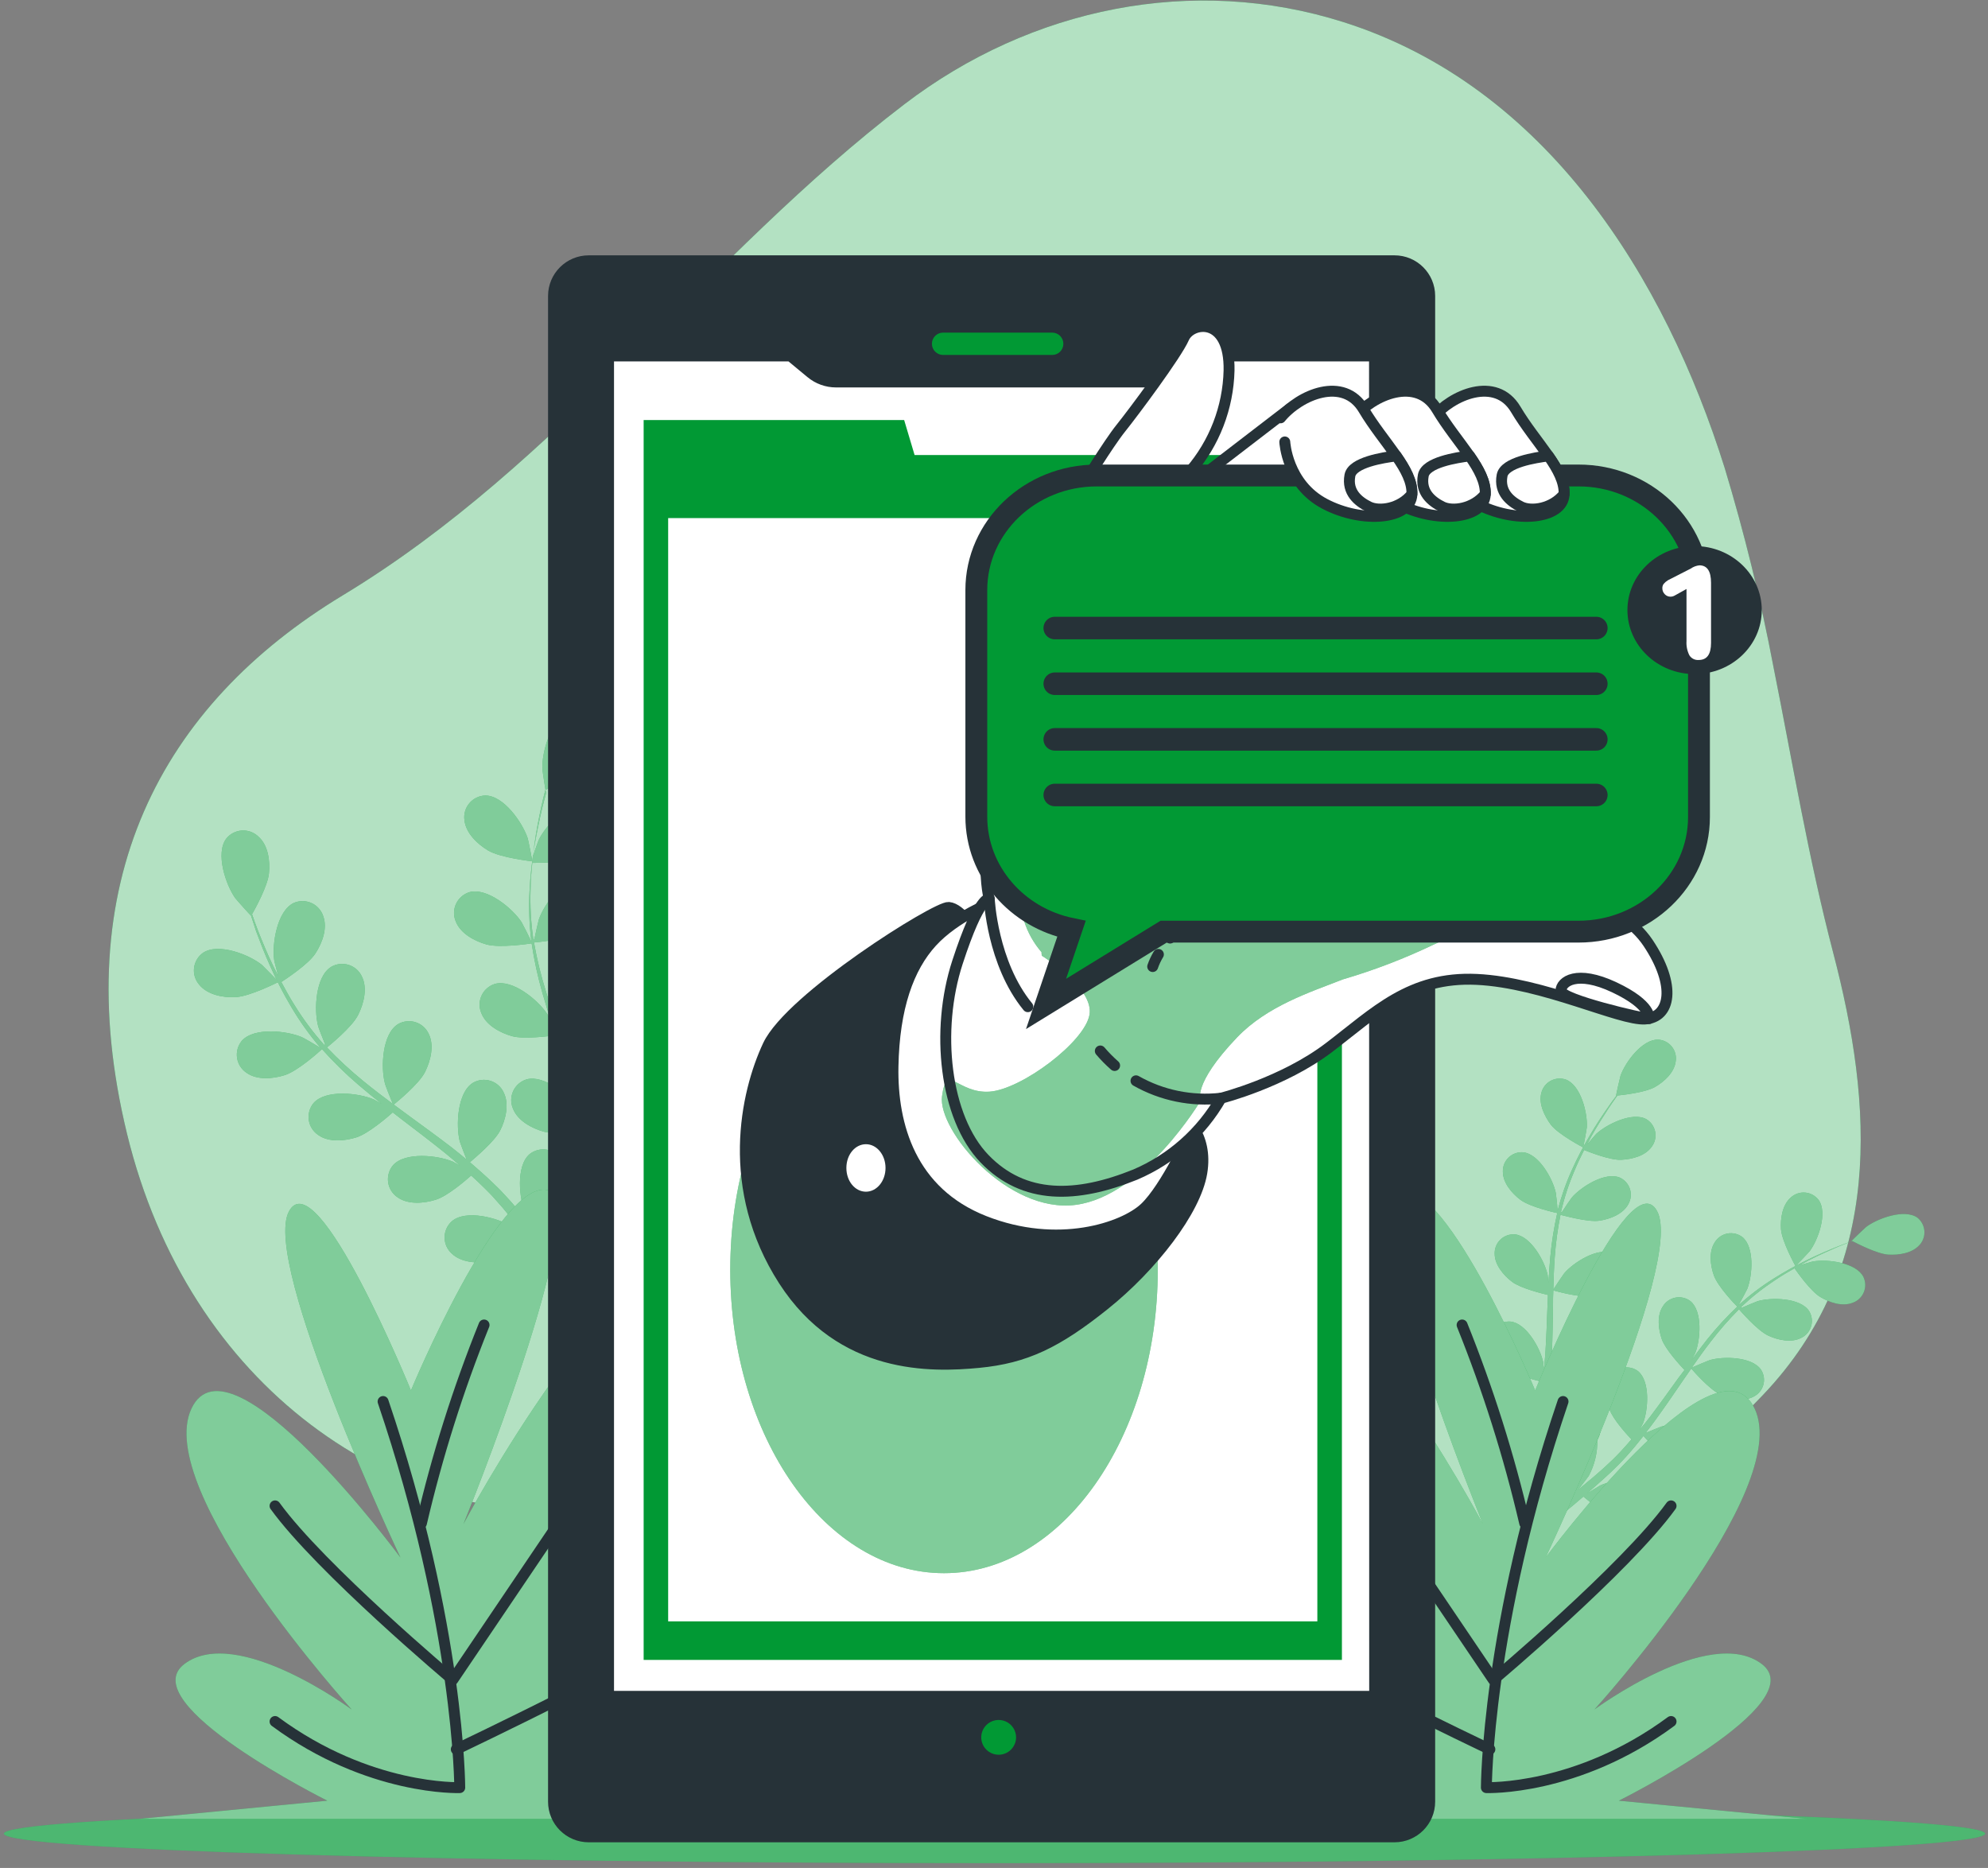 <svg width="182" height="171" viewBox="0 0 182 171" fill="none" xmlns="http://www.w3.org/2000/svg">
<rect x="0" y="0" width="182" height="171" fill="#808080" stroke="none"/>
<g clip-path="url(#clip0_138_257)">
<path d="M162.362 61.066C161.195 54.914 159.702 48.828 157.891 42.833C152.444 25.482 141.604 7.925 122.986 2.022C109.241 -2.331 94.407 0.673 82.793 9.546C64.577 23.46 51.319 42.447 31.387 54.496C14.747 64.561 6.038 80.82 11.632 103.803C17.227 126.785 35.916 140.174 56.369 138.548C73.367 137.18 91.139 138.644 105.835 146.878C118.968 154.235 142.173 147.832 161.369 127.734C172.553 116.019 171.468 101.123 167.823 87.205C165.568 78.584 164.106 69.792 162.362 61.066Z" fill="#019934"/>
<path opacity="0.7" d="M162.362 61.066C161.195 54.914 159.702 48.828 157.891 42.833C152.444 25.482 141.604 7.925 122.986 2.022C109.241 -2.331 94.407 0.673 82.793 9.546C64.577 23.46 51.319 42.447 31.387 54.496C14.747 64.561 6.038 80.82 11.632 103.803C17.227 126.785 35.916 140.174 56.369 138.548C73.367 137.18 91.139 138.644 105.835 146.878C118.968 154.235 142.173 147.832 161.369 127.734C172.553 116.019 171.468 101.123 167.823 87.205C165.568 78.584 164.106 69.792 162.362 61.066Z" fill="white"/>
<path d="M181.735 167.863C181.735 169.35 141.126 170.562 91.049 170.562C40.971 170.562 0.357 169.35 0.357 167.863C0.357 166.375 40.966 165.164 91.049 165.164C141.131 165.164 181.735 166.375 181.735 167.863Z" fill="#019934"/>
<path opacity="0.3" d="M181.735 167.863C181.735 169.35 141.126 170.562 91.049 170.562C40.971 170.562 0.357 169.35 0.357 167.863C0.357 166.375 40.966 165.164 91.049 165.164C141.131 165.164 181.735 166.375 181.735 167.863Z" fill="white"/>
<path d="M164.374 115.904C164.374 115.928 165.602 114.641 165.668 114.55C166.447 113.511 167.341 111.041 166.495 109.854C166.349 109.661 166.164 109.501 165.953 109.384C165.741 109.267 165.507 109.196 165.266 109.176C165.025 109.155 164.782 109.185 164.554 109.264C164.325 109.343 164.116 109.469 163.939 109.634C163.165 110.311 162.983 111.565 163.05 112.533C163.132 113.668 164.374 115.9 164.374 115.904Z" fill="#019934"/>
<path d="M175.534 111.47C174.34 110.636 171.874 111.546 170.838 112.328C170.747 112.4 169.467 113.621 169.49 113.63H169.519C169.127 113.773 168.712 113.926 168.258 114.107C167.427 114.441 166.49 114.832 165.496 115.318C164.424 115.839 163.381 116.418 162.372 117.054C161.242 117.762 160.177 118.569 159.19 119.466C159.178 119.476 159.167 119.487 159.157 119.5C159.367 119.132 159.926 118.069 159.959 117.993C160.437 116.782 160.643 114.178 159.515 113.249C159.322 113.102 159.101 112.997 158.864 112.941C158.628 112.886 158.383 112.88 158.145 112.925C157.907 112.97 157.68 113.064 157.481 113.202C157.282 113.34 157.114 113.518 156.988 113.725C156.424 114.584 156.577 115.838 156.902 116.753C157.265 117.788 158.913 119.495 159.047 119.614C158.063 120.551 157.144 121.553 156.295 122.613C155.817 123.228 155.316 123.862 154.862 124.52C155.034 124.196 155.187 123.901 155.201 123.858C155.679 122.651 155.884 120.043 154.757 119.113C154.564 118.967 154.343 118.862 154.107 118.806C153.872 118.751 153.627 118.745 153.389 118.79C153.151 118.835 152.925 118.93 152.726 119.067C152.527 119.205 152.36 119.383 152.234 119.59C151.666 120.444 151.823 121.703 152.143 122.613C152.463 123.524 153.849 125.031 154.217 125.417L153.658 126.151C152.798 127.348 151.948 128.535 151.073 129.689C150.767 130.094 150.452 130.485 150.118 130.872C150.271 130.581 150.4 130.338 150.414 130.299C150.892 129.088 151.097 126.485 149.97 125.531C149.777 125.384 149.555 125.278 149.319 125.222C149.083 125.166 148.838 125.16 148.599 125.205C148.361 125.25 148.134 125.345 147.935 125.483C147.735 125.622 147.568 125.801 147.442 126.008C146.874 126.866 147.031 128.12 147.356 129.036C147.681 129.951 148.923 131.306 149.358 131.768C149.024 132.159 148.689 132.545 148.345 132.908C148.106 133.151 147.896 133.384 147.638 133.628L146.907 134.314C146.429 134.734 145.952 135.173 145.45 135.573C145.116 135.854 144.796 136.112 144.495 136.374C144.8 135.978 145.393 135.182 145.45 135.111C145.988 134.102 146.258 132.972 146.234 131.83C146.297 131.72 146.352 131.606 146.396 131.487C146.485 131.262 146.526 131.021 146.516 130.779C146.506 130.537 146.445 130.301 146.338 130.084C146.23 129.867 146.078 129.676 145.891 129.521C145.705 129.367 145.488 129.254 145.254 129.188C143.821 128.84 141.862 130.571 141.179 131.677C141.141 131.744 140.778 132.498 140.563 132.979C140.644 132.679 140.735 132.383 140.816 132.073C140.988 131.458 141.141 130.838 141.294 130.166C141.361 129.842 141.432 129.513 141.504 129.184C141.576 128.855 141.619 128.502 141.681 128.159C141.8 127.358 141.886 126.542 141.958 125.717C142.498 125.865 144.423 126.366 145.388 126.194C146.353 126.022 147.533 125.593 148.02 124.692C148.144 124.484 148.222 124.252 148.249 124.012C148.276 123.771 148.253 123.528 148.179 123.297C148.105 123.067 147.984 122.854 147.822 122.674C147.661 122.494 147.463 122.35 147.242 122.251C145.894 121.688 143.682 123.104 142.837 124.091C142.784 124.153 142.259 124.931 141.977 125.364C142.015 124.888 142.053 124.373 142.077 123.867C142.135 122.437 142.154 120.944 142.178 119.476C142.178 119.028 142.178 118.579 142.206 118.131C142.397 118.184 144.676 118.827 145.756 118.66C146.711 118.517 147.901 118.064 148.393 117.158C148.515 116.95 148.591 116.718 148.617 116.477C148.644 116.237 148.619 115.994 148.545 115.764C148.471 115.534 148.35 115.322 148.189 115.141C148.028 114.961 147.83 114.817 147.61 114.717C146.267 114.159 144.05 115.575 143.205 116.562C143.143 116.634 142.388 117.755 142.206 118.05C142.23 117.063 142.264 116.076 142.335 115.108C142.427 113.8 142.603 112.499 142.861 111.213C142.951 111.213 145.326 111.918 146.434 111.747C147.39 111.604 148.575 111.151 149.067 110.245C149.189 110.036 149.265 109.804 149.292 109.564C149.318 109.324 149.294 109.081 149.221 108.851C149.147 108.621 149.026 108.409 148.866 108.229C148.705 108.048 148.508 107.903 148.288 107.803C146.941 107.246 144.724 108.657 143.883 109.649C143.826 109.711 143.248 110.564 142.985 110.974L142.908 110.946C143.204 109.657 143.615 108.398 144.136 107.184C144.413 106.511 144.714 105.887 145.025 105.276C145.455 105.448 147.414 106.23 148.436 106.173C149.458 106.115 150.634 105.81 151.221 104.966C151.366 104.772 151.467 104.55 151.52 104.314C151.573 104.079 151.576 103.834 151.528 103.598C151.48 103.361 151.383 103.137 151.243 102.939C151.103 102.742 150.923 102.577 150.715 102.454C149.439 101.753 147.079 102.93 146.133 103.803C146.081 103.851 145.613 104.399 145.273 104.804C145.417 104.537 145.56 104.256 145.703 103.998C146.238 103.045 146.783 102.187 147.275 101.438C147.557 101.018 147.82 100.642 148.073 100.289C148.579 100.241 150.634 100.008 151.498 99.516C152.363 99.025 153.28 98.186 153.409 97.166C153.449 96.927 153.437 96.683 153.375 96.45C153.314 96.216 153.203 95.998 153.051 95.81C152.899 95.621 152.709 95.468 152.493 95.358C152.278 95.248 152.041 95.185 151.799 95.173C150.342 95.135 148.79 97.247 148.36 98.472C148.321 98.582 147.93 100.303 147.954 100.298H147.987C147.739 100.616 147.476 100.979 147.199 101.386C146.687 102.125 146.119 102.964 145.565 103.917C144.955 104.94 144.405 105.997 143.917 107.083C143.366 108.298 142.924 109.559 142.593 110.85C142.596 110.866 142.596 110.882 142.593 110.898C142.593 110.474 142.45 109.286 142.431 109.196C142.163 107.927 140.888 105.629 139.44 105.486C139.198 105.468 138.956 105.501 138.728 105.582C138.5 105.664 138.291 105.793 138.116 105.96C137.942 106.127 137.804 106.33 137.713 106.554C137.621 106.778 137.578 107.018 137.586 107.26C137.586 108.285 138.413 109.248 139.187 109.83C140.061 110.493 142.378 111.012 142.564 111.051C142.265 112.375 142.052 113.718 141.929 115.07C141.857 115.857 141.805 116.648 141.762 117.454C141.728 117.087 141.695 116.758 141.685 116.715C141.413 115.442 140.138 113.148 138.69 113.001C138.448 112.982 138.206 113.015 137.978 113.097C137.75 113.179 137.541 113.307 137.366 113.475C137.192 113.642 137.054 113.844 136.963 114.068C136.871 114.292 136.828 114.533 136.836 114.774C136.836 115.8 137.663 116.763 138.437 117.349C139.211 117.936 141.193 118.422 141.714 118.546C141.714 118.851 141.685 119.156 141.676 119.461C141.619 120.93 141.571 122.399 141.48 123.834C141.447 124.339 141.394 124.84 141.346 125.336C141.318 125.012 141.284 124.735 141.279 124.697C141.007 123.424 139.731 121.13 138.284 120.983C138.042 120.964 137.8 120.997 137.571 121.079C137.343 121.16 137.135 121.289 136.96 121.456C136.785 121.624 136.648 121.826 136.556 122.05C136.465 122.274 136.422 122.515 136.43 122.756C136.43 123.786 137.257 124.745 138.031 125.331C138.805 125.918 140.596 126.361 141.212 126.504C141.15 127.014 141.083 127.524 140.997 128.011C140.931 128.345 140.892 128.674 140.806 129.003L140.577 129.956C140.405 130.571 140.238 131.21 140.056 131.806C139.932 132.221 139.808 132.617 139.684 133.017C139.722 132.512 139.774 131.525 139.77 131.439C139.698 130.147 138.785 127.682 137.381 127.319C137.145 127.266 136.901 127.262 136.663 127.308C136.426 127.355 136.201 127.451 136.003 127.59C135.806 127.729 135.639 127.908 135.515 128.115C135.391 128.322 135.312 128.553 135.284 128.793C135.126 129.808 135.795 130.881 136.473 131.577C137.152 132.273 139.34 133.184 139.607 133.289C139.397 133.947 139.192 134.581 138.986 135.196C138.274 137.27 137.605 138.973 137.123 140.155C137.123 140.198 137.089 140.236 137.07 140.274L137.94 140.751C137.969 140.675 138.002 140.599 138.031 140.518C138.508 139.311 139.134 137.576 139.803 135.463C140.018 134.796 140.233 134.081 140.448 133.342C141.177 133.433 141.911 133.48 142.646 133.485C142.908 134.548 144.127 136.293 144.284 136.517C143.749 136.951 143.224 137.371 142.722 137.757C140.983 139.097 139.483 140.141 138.422 140.866L138.298 140.951L139.254 141.476C140.286 140.737 141.642 139.712 143.252 138.434C143.797 137.995 144.375 137.514 144.958 137.003C145.173 137.185 146.917 138.663 147.949 138.958C148.88 139.225 150.146 139.311 150.968 138.696C151.167 138.558 151.334 138.38 151.459 138.173C151.584 137.966 151.664 137.735 151.693 137.496C151.723 137.256 151.702 137.013 151.631 136.782C151.561 136.551 151.442 136.337 151.283 136.155C150.299 135.082 147.696 135.44 146.506 135.983C146.439 136.016 145.722 136.46 145.273 136.727C145.512 136.522 145.751 136.326 145.985 136.112C146.463 135.697 146.941 135.263 147.447 134.796L148.164 134.095C148.407 133.861 148.641 133.589 148.88 133.337C149.425 132.736 149.946 132.102 150.457 131.453C150.83 131.873 152.162 133.361 153.046 133.761C153.93 134.162 155.168 134.438 156.075 133.957C156.292 133.85 156.484 133.698 156.638 133.513C156.793 133.327 156.907 133.111 156.973 132.879C157.038 132.646 157.055 132.403 157.02 132.164C156.986 131.925 156.901 131.696 156.773 131.492C155.961 130.285 153.333 130.242 152.081 130.6C152 130.624 151.126 130.981 150.648 131.186C150.949 130.795 151.26 130.404 151.551 129.994C152.406 128.817 153.233 127.61 154.064 126.39L154.833 125.283C154.962 125.431 156.51 127.224 157.504 127.667C158.383 128.073 159.62 128.349 160.528 127.863C160.746 127.757 160.939 127.606 161.094 127.421C161.25 127.235 161.364 127.019 161.43 126.786C161.496 126.554 161.512 126.31 161.476 126.07C161.441 125.831 161.356 125.602 161.225 125.398C160.413 124.191 157.786 124.149 156.534 124.511C156.443 124.535 155.191 125.055 154.881 125.202C155.445 124.392 156.018 123.586 156.615 122.818C157.411 121.775 158.276 120.786 159.205 119.857C159.267 119.929 160.872 121.803 161.885 122.27C162.769 122.68 164.006 122.952 164.914 122.47C165.131 122.364 165.323 122.213 165.478 122.027C165.633 121.842 165.747 121.625 165.813 121.393C165.879 121.16 165.895 120.917 165.86 120.677C165.825 120.438 165.741 120.209 165.611 120.005C164.799 118.794 162.171 118.756 160.92 119.113C160.838 119.137 159.888 119.533 159.439 119.729L159.391 119.657C160.35 118.749 161.387 117.927 162.491 117.201C163.098 116.791 163.695 116.434 164.288 116.105C164.551 116.481 165.769 118.203 166.638 118.727C167.508 119.252 168.669 119.638 169.624 119.256C169.853 119.174 170.061 119.044 170.235 118.875C170.41 118.706 170.546 118.503 170.637 118.278C170.727 118.053 170.768 117.811 170.759 117.569C170.749 117.327 170.688 117.089 170.58 116.872C169.906 115.58 167.298 115.256 166.017 115.475C165.946 115.475 165.248 115.685 164.746 115.838L165.549 115.399C166.528 114.894 167.46 114.484 168.277 114.131C168.755 113.935 169.175 113.764 169.576 113.611C170.03 113.849 171.865 114.789 172.859 114.851C173.852 114.913 175.085 114.722 175.754 113.945C175.907 113.77 176.023 113.566 176.095 113.345C176.167 113.125 176.193 112.892 176.173 112.661C176.152 112.43 176.085 112.205 175.975 112C175.865 111.796 175.715 111.615 175.534 111.47Z" fill="#019934"/>
<path d="M141.977 102.959C142.67 103.865 144.939 105.043 144.944 105.043C144.948 105.043 145.269 103.316 145.273 103.202C145.35 101.905 144.729 99.359 143.362 98.834C143.134 98.754 142.891 98.722 142.65 98.741C142.408 98.76 142.174 98.829 141.961 98.945C141.748 99.061 141.562 99.22 141.415 99.412C141.268 99.604 141.163 99.825 141.107 100.06C140.84 101.047 141.408 102.191 141.977 102.959Z" fill="#019934"/>
<g opacity="0.5">
<path d="M164.374 115.904C164.374 115.928 165.602 114.641 165.668 114.55C166.447 113.511 167.341 111.041 166.495 109.854C166.349 109.661 166.164 109.501 165.953 109.384C165.741 109.267 165.507 109.196 165.266 109.176C165.025 109.155 164.782 109.185 164.554 109.264C164.325 109.343 164.116 109.469 163.939 109.634C163.165 110.311 162.983 111.565 163.05 112.533C163.132 113.668 164.374 115.9 164.374 115.904Z" fill="white"/>
<path d="M175.534 111.47C174.34 110.636 171.874 111.546 170.838 112.328C170.747 112.4 169.467 113.621 169.49 113.63H169.519C169.127 113.773 168.712 113.926 168.258 114.107C167.427 114.441 166.49 114.832 165.496 115.318C164.424 115.839 163.381 116.418 162.372 117.054C161.242 117.762 160.177 118.569 159.19 119.466C159.178 119.476 159.167 119.487 159.157 119.5C159.367 119.132 159.926 118.069 159.959 117.993C160.437 116.782 160.643 114.178 159.515 113.249C159.322 113.102 159.101 112.997 158.864 112.941C158.628 112.886 158.383 112.88 158.145 112.925C157.907 112.97 157.68 113.064 157.481 113.202C157.282 113.34 157.114 113.518 156.988 113.725C156.424 114.584 156.577 115.838 156.902 116.753C157.265 117.788 158.913 119.495 159.047 119.614C158.063 120.551 157.144 121.553 156.295 122.613C155.817 123.228 155.316 123.862 154.862 124.52C155.034 124.196 155.187 123.901 155.201 123.858C155.679 122.651 155.884 120.043 154.757 119.113C154.564 118.967 154.343 118.862 154.107 118.806C153.872 118.751 153.627 118.745 153.389 118.79C153.151 118.835 152.925 118.93 152.726 119.067C152.527 119.205 152.36 119.383 152.234 119.59C151.666 120.444 151.823 121.703 152.143 122.613C152.463 123.524 153.849 125.031 154.217 125.417L153.658 126.151C152.798 127.348 151.948 128.535 151.073 129.689C150.767 130.094 150.452 130.485 150.118 130.872C150.271 130.581 150.4 130.338 150.414 130.299C150.892 129.088 151.097 126.485 149.97 125.531C149.777 125.384 149.555 125.278 149.319 125.222C149.083 125.166 148.838 125.16 148.599 125.205C148.361 125.25 148.134 125.345 147.935 125.483C147.735 125.622 147.568 125.801 147.442 126.008C146.874 126.866 147.031 128.12 147.356 129.036C147.681 129.951 148.923 131.306 149.358 131.768C149.024 132.159 148.689 132.545 148.345 132.908C148.106 133.151 147.896 133.384 147.638 133.628L146.907 134.314C146.429 134.734 145.952 135.173 145.45 135.573C145.116 135.854 144.796 136.112 144.495 136.374C144.8 135.978 145.393 135.182 145.45 135.111C145.988 134.102 146.258 132.972 146.234 131.83C146.297 131.72 146.352 131.606 146.396 131.487C146.485 131.262 146.526 131.021 146.516 130.779C146.506 130.537 146.445 130.301 146.338 130.084C146.23 129.867 146.078 129.676 145.891 129.521C145.705 129.367 145.488 129.254 145.254 129.188C143.821 128.84 141.862 130.571 141.179 131.677C141.141 131.744 140.778 132.498 140.563 132.979C140.644 132.679 140.735 132.383 140.816 132.073C140.988 131.458 141.141 130.838 141.294 130.166C141.361 129.842 141.432 129.513 141.504 129.184C141.576 128.855 141.619 128.502 141.681 128.159C141.8 127.358 141.886 126.542 141.958 125.717C142.498 125.865 144.423 126.366 145.388 126.194C146.353 126.022 147.533 125.593 148.02 124.692C148.144 124.484 148.222 124.252 148.249 124.012C148.276 123.771 148.253 123.528 148.179 123.297C148.105 123.067 147.984 122.854 147.822 122.674C147.661 122.494 147.463 122.35 147.242 122.251C145.894 121.688 143.682 123.104 142.837 124.091C142.784 124.153 142.259 124.931 141.977 125.364C142.015 124.888 142.053 124.373 142.077 123.867C142.135 122.437 142.154 120.944 142.178 119.476C142.178 119.028 142.178 118.579 142.206 118.131C142.397 118.184 144.676 118.827 145.756 118.66C146.711 118.517 147.901 118.064 148.393 117.158C148.515 116.95 148.591 116.718 148.617 116.477C148.644 116.237 148.619 115.994 148.545 115.764C148.471 115.534 148.35 115.322 148.189 115.141C148.028 114.961 147.83 114.817 147.61 114.717C146.267 114.159 144.05 115.575 143.205 116.562C143.143 116.634 142.388 117.755 142.206 118.05C142.23 117.063 142.264 116.076 142.335 115.108C142.427 113.8 142.603 112.499 142.861 111.213C142.951 111.213 145.326 111.918 146.434 111.747C147.39 111.604 148.575 111.151 149.067 110.245C149.189 110.036 149.265 109.804 149.292 109.564C149.318 109.324 149.294 109.081 149.221 108.851C149.147 108.621 149.026 108.409 148.866 108.229C148.705 108.048 148.508 107.903 148.288 107.803C146.941 107.246 144.724 108.657 143.883 109.649C143.826 109.711 143.248 110.564 142.985 110.974L142.908 110.946C143.204 109.657 143.615 108.398 144.136 107.184C144.413 106.511 144.714 105.887 145.025 105.276C145.455 105.448 147.414 106.23 148.436 106.173C149.458 106.115 150.634 105.81 151.221 104.966C151.366 104.772 151.467 104.55 151.52 104.314C151.573 104.079 151.576 103.834 151.528 103.598C151.48 103.361 151.383 103.137 151.243 102.939C151.103 102.742 150.923 102.577 150.715 102.454C149.439 101.753 147.079 102.93 146.133 103.803C146.081 103.851 145.613 104.399 145.273 104.804C145.417 104.537 145.56 104.256 145.703 103.998C146.238 103.045 146.783 102.187 147.275 101.438C147.557 101.018 147.82 100.642 148.073 100.289C148.579 100.241 150.634 100.008 151.498 99.516C152.363 99.025 153.28 98.186 153.409 97.166C153.449 96.927 153.437 96.683 153.375 96.45C153.314 96.216 153.203 95.998 153.051 95.81C152.899 95.621 152.709 95.468 152.493 95.358C152.278 95.248 152.041 95.185 151.799 95.173C150.342 95.135 148.79 97.247 148.36 98.472C148.321 98.582 147.93 100.303 147.954 100.298H147.987C147.739 100.616 147.476 100.979 147.199 101.386C146.687 102.125 146.119 102.964 145.565 103.917C144.955 104.94 144.405 105.997 143.917 107.083C143.366 108.298 142.924 109.559 142.593 110.85C142.596 110.866 142.596 110.882 142.593 110.898C142.593 110.474 142.45 109.286 142.431 109.196C142.163 107.927 140.888 105.629 139.44 105.486C139.198 105.468 138.956 105.501 138.728 105.582C138.5 105.664 138.291 105.793 138.116 105.96C137.942 106.127 137.804 106.33 137.713 106.554C137.621 106.778 137.578 107.018 137.586 107.26C137.586 108.285 138.413 109.248 139.187 109.83C140.061 110.493 142.378 111.012 142.564 111.051C142.265 112.375 142.052 113.718 141.929 115.07C141.857 115.857 141.805 116.648 141.762 117.454C141.728 117.087 141.695 116.758 141.685 116.715C141.413 115.442 140.138 113.148 138.69 113.001C138.448 112.982 138.206 113.015 137.978 113.097C137.75 113.179 137.541 113.307 137.366 113.475C137.192 113.642 137.054 113.844 136.963 114.068C136.871 114.292 136.828 114.533 136.836 114.774C136.836 115.8 137.663 116.763 138.437 117.349C139.211 117.936 141.193 118.422 141.714 118.546C141.714 118.851 141.685 119.156 141.676 119.461C141.619 120.93 141.571 122.399 141.48 123.834C141.447 124.339 141.394 124.84 141.346 125.336C141.318 125.012 141.284 124.735 141.279 124.697C141.007 123.424 139.731 121.13 138.284 120.983C138.042 120.964 137.8 120.997 137.571 121.079C137.343 121.16 137.135 121.289 136.96 121.456C136.785 121.624 136.648 121.826 136.556 122.05C136.465 122.274 136.422 122.515 136.43 122.756C136.43 123.786 137.257 124.745 138.031 125.331C138.805 125.918 140.596 126.361 141.212 126.504C141.15 127.014 141.083 127.524 140.997 128.011C140.931 128.345 140.892 128.674 140.806 129.003L140.577 129.956C140.405 130.571 140.238 131.21 140.056 131.806C139.932 132.221 139.808 132.617 139.684 133.017C139.722 132.512 139.774 131.525 139.77 131.439C139.698 130.147 138.785 127.682 137.381 127.319C137.145 127.266 136.901 127.262 136.663 127.308C136.426 127.355 136.201 127.451 136.003 127.59C135.806 127.729 135.639 127.908 135.515 128.115C135.391 128.322 135.312 128.553 135.284 128.793C135.126 129.808 135.795 130.881 136.473 131.577C137.152 132.273 139.34 133.184 139.607 133.289C139.397 133.947 139.192 134.581 138.986 135.196C138.274 137.27 137.605 138.973 137.123 140.155C137.123 140.198 137.089 140.236 137.07 140.274L137.94 140.751C137.969 140.675 138.002 140.599 138.031 140.518C138.508 139.311 139.134 137.576 139.803 135.463C140.018 134.796 140.233 134.081 140.448 133.342C141.177 133.433 141.911 133.48 142.646 133.485C142.908 134.548 144.127 136.293 144.284 136.517C143.749 136.951 143.224 137.371 142.722 137.757C140.983 139.097 139.483 140.141 138.422 140.866L138.298 140.951L139.254 141.476C140.286 140.737 141.642 139.712 143.252 138.434C143.797 137.995 144.375 137.514 144.958 137.003C145.173 137.185 146.917 138.663 147.949 138.958C148.88 139.225 150.146 139.311 150.968 138.696C151.167 138.558 151.334 138.38 151.459 138.173C151.584 137.966 151.664 137.735 151.693 137.496C151.723 137.256 151.702 137.013 151.631 136.782C151.561 136.551 151.442 136.337 151.283 136.155C150.299 135.082 147.696 135.44 146.506 135.983C146.439 136.016 145.722 136.46 145.273 136.727C145.512 136.522 145.751 136.326 145.985 136.112C146.463 135.697 146.941 135.263 147.447 134.796L148.164 134.095C148.407 133.861 148.641 133.589 148.88 133.337C149.425 132.736 149.946 132.102 150.457 131.453C150.83 131.873 152.162 133.361 153.046 133.761C153.93 134.162 155.168 134.438 156.075 133.957C156.292 133.85 156.484 133.698 156.638 133.513C156.793 133.327 156.907 133.111 156.973 132.879C157.038 132.646 157.055 132.403 157.02 132.164C156.986 131.925 156.901 131.696 156.773 131.492C155.961 130.285 153.333 130.242 152.081 130.6C152 130.624 151.126 130.981 150.648 131.186C150.949 130.795 151.26 130.404 151.551 129.994C152.406 128.817 153.233 127.61 154.064 126.39L154.833 125.283C154.962 125.431 156.51 127.224 157.504 127.667C158.383 128.073 159.62 128.349 160.528 127.863C160.746 127.757 160.939 127.606 161.094 127.421C161.25 127.235 161.364 127.019 161.43 126.786C161.496 126.554 161.512 126.31 161.476 126.07C161.441 125.831 161.356 125.602 161.225 125.398C160.413 124.191 157.786 124.149 156.534 124.511C156.443 124.535 155.191 125.055 154.881 125.202C155.445 124.392 156.018 123.586 156.615 122.818C157.411 121.775 158.276 120.786 159.205 119.857C159.267 119.929 160.872 121.803 161.885 122.27C162.769 122.68 164.006 122.952 164.914 122.47C165.131 122.364 165.323 122.213 165.478 122.027C165.633 121.842 165.747 121.625 165.813 121.393C165.879 121.16 165.895 120.917 165.86 120.677C165.825 120.438 165.741 120.209 165.611 120.005C164.799 118.794 162.171 118.756 160.92 119.113C160.838 119.137 159.888 119.533 159.439 119.729L159.391 119.657C160.35 118.749 161.387 117.927 162.491 117.201C163.098 116.791 163.695 116.434 164.288 116.105C164.551 116.481 165.769 118.203 166.638 118.727C167.508 119.252 168.669 119.638 169.624 119.256C169.853 119.174 170.061 119.044 170.235 118.875C170.41 118.706 170.546 118.503 170.637 118.278C170.727 118.053 170.768 117.811 170.759 117.569C170.749 117.327 170.688 117.089 170.58 116.872C169.906 115.58 167.298 115.256 166.017 115.475C165.946 115.475 165.248 115.685 164.746 115.838L165.549 115.399C166.528 114.894 167.46 114.484 168.277 114.131C168.755 113.935 169.175 113.764 169.576 113.611C170.03 113.849 171.865 114.789 172.859 114.851C173.852 114.913 175.085 114.722 175.754 113.945C175.907 113.77 176.023 113.566 176.095 113.345C176.167 113.125 176.193 112.892 176.173 112.661C176.152 112.43 176.085 112.205 175.975 112C175.865 111.796 175.715 111.615 175.534 111.47Z" fill="white"/>
<path d="M141.977 102.959C142.67 103.865 144.939 105.043 144.944 105.043C144.948 105.043 145.269 103.316 145.273 103.202C145.35 101.905 144.729 99.359 143.362 98.834C143.134 98.754 142.891 98.722 142.65 98.741C142.408 98.76 142.174 98.829 141.961 98.945C141.748 99.061 141.562 99.22 141.415 99.412C141.268 99.604 141.163 99.825 141.107 100.06C140.84 101.047 141.408 102.191 141.977 102.959Z" fill="white"/>
</g>
<path d="M48.725 78.851C48.754 78.851 48.352 76.853 48.309 76.734C47.831 75.304 46.111 72.82 44.43 72.825C44.151 72.833 43.876 72.9 43.625 73.022C43.373 73.143 43.15 73.316 42.97 73.529C42.789 73.743 42.656 73.991 42.578 74.259C42.501 74.527 42.48 74.808 42.519 75.085C42.643 76.262 43.704 77.268 44.664 77.845C45.782 78.527 48.725 78.851 48.725 78.851Z" fill="#019934"/>
<path d="M51.978 65.4C50.392 65.968 49.59 68.895 49.656 70.393C49.656 70.521 49.957 72.538 49.986 72.524H50.02C49.891 73.001 49.761 73.478 49.628 74.026C49.389 75.032 49.15 76.172 48.93 77.43C48.703 78.786 48.553 80.154 48.481 81.526C48.397 83.062 48.45 84.601 48.639 86.127C48.641 86.147 48.641 86.166 48.639 86.185C48.433 85.737 47.812 84.511 47.75 84.421C46.928 83.166 44.597 81.226 42.973 81.674C42.706 81.757 42.459 81.894 42.249 82.078C42.038 82.261 41.869 82.487 41.752 82.74C41.634 82.993 41.571 83.267 41.566 83.546C41.562 83.825 41.616 84.102 41.726 84.359C42.156 85.46 43.446 86.151 44.525 86.457C45.744 86.805 48.457 86.394 48.672 86.361C48.902 87.911 49.235 89.443 49.671 90.948C49.919 91.825 50.196 92.703 50.488 93.58C50.297 93.199 50.12 92.86 50.091 92.817C49.265 91.563 46.938 89.623 45.314 90.071C45.047 90.152 44.8 90.289 44.589 90.472C44.378 90.654 44.208 90.88 44.091 91.133C43.973 91.385 43.91 91.66 43.906 91.939C43.902 92.218 43.957 92.494 44.067 92.75C44.497 93.857 45.787 94.548 46.866 94.853C47.946 95.158 50.278 94.853 50.894 94.772C51.008 95.106 51.118 95.444 51.233 95.778C51.787 97.38 52.351 98.982 52.853 100.546C53.029 101.104 53.182 101.662 53.33 102.215C53.158 101.877 53.015 101.595 52.986 101.557C52.165 100.303 49.833 98.362 48.209 98.811C47.942 98.892 47.695 99.029 47.484 99.212C47.273 99.394 47.103 99.62 46.986 99.873C46.868 100.125 46.805 100.4 46.801 100.679C46.797 100.958 46.852 101.234 46.962 101.49C47.392 102.597 48.682 103.288 49.761 103.593C50.841 103.898 52.948 103.631 53.679 103.526C53.822 104.103 53.966 104.676 54.076 105.238C54.147 105.624 54.238 105.992 54.286 106.387C54.334 106.783 54.391 107.155 54.448 107.532C54.525 108.266 54.606 109.024 54.663 109.744C54.706 110.221 54.735 110.698 54.768 111.174C54.601 110.617 54.243 109.529 54.205 109.444C53.61 108.265 52.723 107.257 51.63 106.516C51.569 106.382 51.495 106.254 51.41 106.135C51.258 105.9 51.059 105.699 50.825 105.546C50.592 105.393 50.328 105.291 50.052 105.246C49.776 105.201 49.493 105.214 49.223 105.285C48.952 105.356 48.699 105.483 48.481 105.658C47.21 106.759 47.526 109.768 48.113 111.151C48.147 111.232 48.624 112.071 48.93 112.581C48.701 112.3 48.486 112.023 48.247 111.732C47.769 111.165 47.292 110.607 46.776 110.006L45.987 109.153C45.729 108.862 45.424 108.59 45.137 108.304C44.468 107.656 43.751 107.031 43.02 106.397C43.498 105.987 45.276 104.49 45.782 103.503C46.288 102.516 46.642 101.085 46.116 100.022C46.001 99.768 45.834 99.54 45.625 99.355C45.416 99.17 45.171 99.03 44.904 98.946C44.638 98.862 44.356 98.835 44.079 98.867C43.801 98.898 43.533 98.988 43.293 99.13C41.86 100.022 41.726 103.045 42.094 104.499C42.117 104.59 42.5 105.601 42.719 106.154C42.275 105.791 41.836 105.424 41.377 105.066C40.044 104.041 38.668 103.045 37.297 102.043C36.877 101.738 36.461 101.424 36.045 101.118C36.227 100.971 38.353 99.259 38.912 98.134C39.413 97.132 39.777 95.716 39.251 94.653C39.136 94.399 38.969 94.171 38.76 93.986C38.551 93.801 38.305 93.662 38.039 93.577C37.773 93.493 37.491 93.466 37.214 93.498C36.936 93.529 36.668 93.619 36.428 93.761C34.994 94.653 34.856 97.676 35.228 99.13C35.228 99.24 35.806 100.699 35.964 101.061C35.047 100.379 34.144 99.693 33.274 98.978C32.095 98.02 30.978 96.988 29.93 95.888C30.016 95.821 32.242 94.043 32.797 92.889C33.298 91.887 33.661 90.471 33.136 89.408C33.021 89.154 32.854 88.927 32.645 88.741C32.436 88.556 32.19 88.416 31.924 88.332C31.657 88.248 31.376 88.221 31.098 88.253C30.821 88.284 30.553 88.374 30.312 88.516C28.879 89.408 28.741 92.431 29.113 93.885C29.113 93.981 29.558 95.092 29.768 95.616L29.686 95.664C28.667 94.528 27.753 93.302 26.954 92.002C26.505 91.296 26.118 90.571 25.755 89.899C26.199 89.608 28.239 88.268 28.874 87.286C29.51 86.304 29.997 84.978 29.591 83.867C29.505 83.602 29.363 83.358 29.176 83.15C28.989 82.943 28.761 82.777 28.505 82.664C28.25 82.55 27.973 82.492 27.693 82.492C27.414 82.493 27.137 82.552 26.882 82.666C25.368 83.4 24.895 86.39 25.1 87.873C25.1 87.954 25.315 88.764 25.473 89.351C25.315 89.036 25.148 88.712 24.995 88.397C24.441 87.253 24.006 86.175 23.624 85.212C23.414 84.664 23.237 84.168 23.074 83.696C23.366 83.186 24.508 81.102 24.622 79.962C24.737 78.823 24.56 77.397 23.667 76.596C23.468 76.4 23.229 76.249 22.968 76.151C22.706 76.053 22.427 76.012 22.148 76.029C21.869 76.046 21.597 76.121 21.349 76.25C21.101 76.379 20.883 76.559 20.71 76.777C19.706 78.122 20.667 80.997 21.536 82.218C21.608 82.323 22.969 83.844 22.969 83.815V83.781C23.117 84.258 23.28 84.735 23.447 85.25C23.805 86.204 24.221 87.315 24.751 88.473C25.308 89.73 25.938 90.953 26.638 92.135C27.419 93.463 28.314 94.72 29.314 95.893L29.352 95.931C28.932 95.673 27.737 94.977 27.637 94.948C26.256 94.357 23.242 94.023 22.133 95.287C21.956 95.503 21.826 95.754 21.752 96.023C21.678 96.292 21.661 96.573 21.703 96.85C21.745 97.126 21.844 97.39 21.995 97.625C22.146 97.86 22.344 98.061 22.578 98.215C23.533 98.897 25.005 98.763 26.07 98.424C27.279 98.043 29.314 96.207 29.476 96.04C30.517 97.205 31.634 98.299 32.821 99.316C33.513 99.912 34.23 100.494 34.956 101.061L34.206 100.642C32.825 100.05 29.811 99.717 28.702 100.985C28.525 101.2 28.395 101.45 28.32 101.719C28.246 101.987 28.229 102.268 28.27 102.544C28.311 102.82 28.41 103.084 28.561 103.318C28.711 103.553 28.909 103.754 29.142 103.908C30.097 104.594 31.569 104.456 32.639 104.118C33.709 103.779 35.505 102.249 35.955 101.834L36.795 102.487C38.147 103.517 39.499 104.542 40.794 105.586C41.248 105.953 41.683 106.335 42.122 106.712C41.793 106.526 41.516 106.368 41.468 106.349C40.092 105.758 37.072 105.424 35.969 106.688C35.791 106.903 35.661 107.154 35.587 107.423C35.512 107.691 35.495 107.973 35.536 108.249C35.578 108.525 35.677 108.789 35.827 109.025C35.977 109.26 36.175 109.461 36.408 109.615C37.364 110.297 38.835 110.164 39.906 109.825C40.976 109.487 42.586 108.099 43.135 107.613C43.575 108.013 44.009 108.414 44.416 108.824C44.688 109.105 44.965 109.363 45.223 109.663L45.992 110.531C46.47 111.103 46.948 111.689 47.392 112.257C47.702 112.648 47.994 113.029 48.285 113.411C47.836 113.039 46.938 112.328 46.852 112.281C45.577 111.484 42.648 110.698 41.363 111.804C41.154 111.99 40.988 112.218 40.874 112.472C40.76 112.727 40.701 113.003 40.701 113.282C40.701 113.561 40.76 113.837 40.874 114.092C40.988 114.346 41.154 114.574 41.363 114.76C42.218 115.585 43.68 115.671 44.788 115.499C46.006 115.308 48.218 113.868 48.491 113.687C48.968 114.321 49.446 114.941 49.862 115.537C51.352 117.588 52.513 119.352 53.306 120.596L53.388 120.725L54.415 120.224L54.252 119.981C53.421 118.741 52.212 116.982 50.664 114.946C50.187 114.298 49.647 113.621 49.093 112.929C49.661 112.302 50.194 111.643 50.688 110.955C51.868 111.432 54.334 111.432 54.649 111.432C54.702 112.228 54.745 113.001 54.773 113.73C54.878 116.257 54.873 118.37 54.845 119.848V120.019L55.972 119.471C55.972 118.002 55.92 116.024 55.767 113.678C55.719 112.872 55.652 112.009 55.571 111.127C55.886 111.05 58.438 110.392 59.393 109.625C60.267 108.924 61.189 107.789 61.161 106.607C61.163 106.327 61.106 106.051 60.994 105.795C60.882 105.539 60.717 105.31 60.51 105.122C60.303 104.934 60.059 104.791 59.793 104.704C59.527 104.616 59.246 104.585 58.968 104.614C57.3 104.828 55.901 107.513 55.623 108.991C55.623 109.076 55.538 110.04 55.499 110.645C55.466 110.288 55.437 109.935 55.399 109.563C55.322 108.833 55.227 108.099 55.127 107.317L54.94 106.168C54.888 105.786 54.783 105.391 54.702 104.995C54.501 104.079 54.252 103.169 53.98 102.249C54.62 102.187 56.904 101.915 57.883 101.357C58.863 100.799 59.938 99.817 60.086 98.639C60.13 98.364 60.116 98.082 60.045 97.812C59.973 97.543 59.845 97.291 59.669 97.074C59.493 96.857 59.273 96.68 59.024 96.553C58.775 96.427 58.502 96.355 58.222 96.341C56.541 96.298 54.749 98.725 54.257 100.155C54.224 100.241 53.985 101.3 53.861 101.881C53.693 101.333 53.531 100.785 53.345 100.232C52.8 98.644 52.203 97.056 51.61 95.463L51.08 94.004C51.309 93.981 54.033 93.723 55.127 93.094C56.082 92.536 57.181 91.554 57.329 90.381C57.374 90.105 57.36 89.823 57.288 89.553C57.216 89.283 57.088 89.031 56.912 88.814C56.737 88.597 56.517 88.419 56.268 88.292C56.019 88.165 55.745 88.092 55.466 88.078C53.784 88.04 51.993 90.462 51.501 91.892C51.462 92.002 51.118 93.518 51.047 93.909C50.66 92.836 50.282 91.763 49.957 90.691C49.504 89.246 49.147 87.772 48.887 86.28C48.992 86.28 51.835 86.013 52.958 85.369C53.913 84.811 55.012 83.829 55.16 82.651C55.204 82.376 55.19 82.095 55.117 81.825C55.045 81.556 54.917 81.305 54.741 81.088C54.566 80.871 54.346 80.694 54.097 80.567C53.849 80.441 53.576 80.368 53.297 80.353C51.615 80.31 49.824 82.737 49.332 84.168C49.298 84.263 49.035 85.417 48.921 85.97H48.825C48.606 84.461 48.521 82.936 48.572 81.412C48.572 80.573 48.653 79.772 48.73 78.994C49.265 78.994 51.706 78.994 52.776 78.517C53.846 78.041 54.993 77.216 55.27 76.062C55.345 75.793 55.362 75.511 55.32 75.235C55.278 74.959 55.179 74.695 55.028 74.46C54.877 74.225 54.677 74.025 54.443 73.872C54.209 73.719 53.946 73.617 53.669 73.573C52.002 73.344 49.953 75.58 49.308 76.911C49.27 76.987 48.997 77.774 48.801 78.341C48.844 77.988 48.883 77.626 48.925 77.292C49.097 76.033 49.332 74.908 49.547 73.883C49.675 73.311 49.8 72.796 49.924 72.314C50.45 72.047 52.561 70.946 53.268 70.049C53.975 69.153 54.63 67.875 54.343 66.712C54.187 66.236 53.856 65.837 53.418 65.594C52.98 65.351 52.465 65.282 51.978 65.4Z" fill="#019934"/>
<path d="M21.565 91.282C22.878 91.229 25.506 89.885 25.511 89.885C25.516 89.885 24.078 88.426 23.992 88.345C22.816 87.391 19.998 86.294 18.598 87.219C18.369 87.38 18.176 87.586 18.033 87.826C17.889 88.066 17.798 88.333 17.765 88.61C17.732 88.887 17.758 89.168 17.842 89.435C17.925 89.701 18.064 89.947 18.249 90.157C19.004 91.077 20.442 91.344 21.565 91.282Z" fill="#019934"/>
<g opacity="0.5">
<path d="M48.725 78.851C48.754 78.851 48.352 76.853 48.309 76.734C47.831 75.304 46.111 72.82 44.43 72.825C44.151 72.833 43.876 72.9 43.625 73.022C43.373 73.143 43.15 73.316 42.97 73.529C42.789 73.743 42.656 73.991 42.578 74.259C42.501 74.527 42.48 74.808 42.519 75.085C42.643 76.262 43.704 77.268 44.664 77.845C45.782 78.527 48.725 78.851 48.725 78.851Z" fill="white"/>
<path d="M51.978 65.4C50.392 65.968 49.59 68.895 49.656 70.393C49.656 70.521 49.957 72.538 49.986 72.524H50.02C49.891 73.001 49.761 73.478 49.628 74.026C49.389 75.032 49.15 76.172 48.93 77.43C48.703 78.786 48.553 80.154 48.481 81.526C48.397 83.062 48.45 84.601 48.639 86.127C48.641 86.147 48.641 86.166 48.639 86.185C48.433 85.737 47.812 84.511 47.75 84.421C46.928 83.166 44.597 81.226 42.973 81.674C42.706 81.757 42.459 81.894 42.249 82.078C42.038 82.261 41.869 82.487 41.751 82.74C41.634 82.993 41.571 83.267 41.566 83.546C41.562 83.825 41.616 84.102 41.726 84.359C42.156 85.46 43.446 86.151 44.525 86.457C45.744 86.805 48.457 86.394 48.672 86.361C48.902 87.911 49.235 89.443 49.671 90.948C49.919 91.825 50.196 92.703 50.488 93.58C50.297 93.199 50.12 92.86 50.091 92.817C49.265 91.563 46.938 89.623 45.314 90.071C45.046 90.152 44.799 90.289 44.589 90.472C44.378 90.654 44.208 90.88 44.09 91.133C43.973 91.385 43.91 91.66 43.906 91.939C43.902 92.218 43.956 92.494 44.067 92.75C44.497 93.857 45.787 94.548 46.866 94.853C47.946 95.158 50.277 94.853 50.894 94.772C51.008 95.106 51.118 95.444 51.233 95.778C51.787 97.38 52.351 98.982 52.852 100.546C53.029 101.104 53.182 101.662 53.33 102.215C53.158 101.877 53.015 101.595 52.986 101.557C52.165 100.303 49.833 98.362 48.209 98.811C47.942 98.892 47.695 99.029 47.484 99.212C47.273 99.394 47.103 99.62 46.986 99.873C46.868 100.125 46.805 100.4 46.801 100.679C46.797 100.958 46.852 101.234 46.962 101.49C47.392 102.597 48.682 103.288 49.761 103.593C50.841 103.898 52.948 103.631 53.679 103.526C53.822 104.103 53.966 104.676 54.076 105.238C54.147 105.624 54.238 105.992 54.286 106.387C54.334 106.783 54.391 107.155 54.448 107.532C54.525 108.266 54.606 109.024 54.663 109.744C54.706 110.221 54.735 110.698 54.768 111.174C54.601 110.617 54.243 109.529 54.205 109.444C53.61 108.265 52.723 107.257 51.63 106.516C51.569 106.382 51.495 106.254 51.41 106.135C51.258 105.9 51.059 105.699 50.825 105.546C50.591 105.393 50.328 105.291 50.052 105.246C49.776 105.201 49.493 105.214 49.223 105.285C48.952 105.356 48.699 105.483 48.481 105.658C47.21 106.759 47.526 109.768 48.113 111.151C48.147 111.232 48.624 112.071 48.93 112.581C48.701 112.3 48.486 112.023 48.247 111.732C47.769 111.165 47.291 110.607 46.776 110.006L45.987 109.153C45.729 108.862 45.423 108.59 45.137 108.304C44.468 107.656 43.751 107.031 43.02 106.397C43.498 105.987 45.275 104.49 45.782 103.503C46.288 102.516 46.642 101.085 46.116 100.022C46.001 99.768 45.834 99.54 45.625 99.355C45.416 99.17 45.171 99.03 44.904 98.946C44.638 98.862 44.356 98.835 44.079 98.867C43.801 98.898 43.533 98.988 43.293 99.13C41.859 100.022 41.726 103.045 42.094 104.499C42.117 104.59 42.5 105.601 42.719 106.154C42.275 105.791 41.836 105.424 41.377 105.066C40.044 104.041 38.668 103.045 37.297 102.043C36.877 101.738 36.461 101.424 36.045 101.118C36.227 100.971 38.353 99.259 38.912 98.134C39.413 97.132 39.776 95.716 39.251 94.653C39.136 94.399 38.969 94.171 38.76 93.986C38.551 93.801 38.305 93.662 38.039 93.577C37.772 93.493 37.491 93.466 37.214 93.498C36.936 93.529 36.668 93.619 36.428 93.761C34.994 94.653 34.856 97.676 35.228 99.13C35.228 99.24 35.806 100.699 35.964 101.061C35.047 100.379 34.144 99.693 33.274 98.978C32.095 98.02 30.978 96.988 29.93 95.888C30.016 95.821 32.242 94.043 32.797 92.889C33.298 91.887 33.661 90.471 33.136 89.408C33.021 89.154 32.853 88.927 32.645 88.741C32.436 88.556 32.19 88.416 31.924 88.332C31.657 88.248 31.376 88.221 31.098 88.253C30.821 88.284 30.553 88.374 30.312 88.516C28.879 89.408 28.741 92.431 29.113 93.885C29.113 93.981 29.557 95.092 29.768 95.616L29.686 95.664C28.667 94.528 27.753 93.302 26.954 92.002C26.505 91.296 26.118 90.571 25.755 89.899C26.199 89.608 28.239 88.268 28.874 87.286C29.51 86.304 29.997 84.978 29.591 83.867C29.505 83.602 29.363 83.358 29.176 83.15C28.989 82.943 28.76 82.777 28.505 82.664C28.249 82.55 27.973 82.492 27.693 82.492C27.414 82.493 27.137 82.552 26.882 82.666C25.368 83.4 24.895 86.39 25.1 87.873C25.1 87.954 25.315 88.764 25.473 89.351C25.315 89.036 25.148 88.712 24.995 88.397C24.441 87.253 24.006 86.175 23.624 85.212C23.414 84.664 23.237 84.168 23.074 83.696C23.366 83.186 24.508 81.102 24.622 79.962C24.737 78.823 24.56 77.397 23.667 76.596C23.468 76.4 23.229 76.249 22.968 76.151C22.706 76.053 22.427 76.012 22.148 76.029C21.869 76.046 21.597 76.121 21.349 76.25C21.101 76.379 20.883 76.559 20.709 76.777C19.706 78.122 20.666 80.997 21.536 82.218C21.608 82.323 22.969 83.844 22.969 83.815V83.781C23.117 84.258 23.28 84.735 23.447 85.25C23.805 86.204 24.221 87.315 24.751 88.473C25.308 89.73 25.938 90.953 26.638 92.135C27.419 93.463 28.314 94.72 29.314 95.893L29.352 95.931C28.932 95.673 27.737 94.977 27.637 94.948C26.256 94.357 23.242 94.023 22.133 95.287C21.956 95.503 21.826 95.754 21.752 96.023C21.677 96.292 21.661 96.573 21.703 96.85C21.745 97.126 21.844 97.39 21.995 97.625C22.145 97.86 22.344 98.061 22.578 98.215C23.533 98.897 25.005 98.763 26.07 98.424C27.279 98.043 29.314 96.207 29.476 96.04C30.517 97.205 31.634 98.299 32.821 99.316C33.513 99.912 34.23 100.494 34.956 101.061L34.206 100.642C32.825 100.05 29.811 99.717 28.702 100.985C28.525 101.2 28.395 101.45 28.32 101.719C28.246 101.987 28.229 102.268 28.27 102.544C28.311 102.82 28.41 103.084 28.561 103.318C28.711 103.553 28.909 103.754 29.142 103.908C30.097 104.594 31.569 104.456 32.639 104.118C33.709 103.779 35.505 102.249 35.955 101.834L36.795 102.487C38.147 103.517 39.499 104.542 40.794 105.586C41.248 105.953 41.683 106.335 42.122 106.712C41.793 106.526 41.516 106.368 41.468 106.349C40.092 105.758 37.072 105.424 35.969 106.688C35.791 106.903 35.661 107.154 35.586 107.423C35.512 107.691 35.495 107.973 35.536 108.249C35.578 108.525 35.677 108.789 35.827 109.025C35.977 109.26 36.175 109.461 36.408 109.615C37.364 110.297 38.835 110.164 39.906 109.825C40.976 109.487 42.586 108.099 43.135 107.613C43.575 108.013 44.009 108.414 44.416 108.824C44.688 109.105 44.965 109.363 45.223 109.663L45.992 110.531C46.47 111.103 46.947 111.689 47.392 112.257C47.702 112.648 47.994 113.029 48.285 113.411C47.836 113.039 46.938 112.328 46.852 112.281C45.576 111.484 42.648 110.698 41.363 111.804C41.154 111.99 40.988 112.218 40.874 112.472C40.76 112.727 40.7 113.003 40.7 113.282C40.7 113.561 40.76 113.837 40.874 114.092C40.988 114.346 41.154 114.574 41.363 114.76C42.218 115.585 43.68 115.671 44.788 115.499C46.006 115.308 48.218 113.868 48.491 113.687C48.968 114.321 49.446 114.941 49.862 115.537C51.352 117.588 52.513 119.352 53.306 120.596L53.388 120.725L54.415 120.224L54.252 119.981C53.421 118.741 52.212 116.982 50.664 114.946C50.187 114.298 49.647 113.621 49.093 112.929C49.661 112.302 50.194 111.643 50.688 110.955C51.868 111.432 54.334 111.432 54.649 111.432C54.701 112.228 54.744 113.001 54.773 113.73C54.878 116.257 54.873 118.37 54.845 119.848V120.019L55.972 119.471C55.972 118.002 55.92 116.024 55.767 113.678C55.719 112.872 55.652 112.009 55.571 111.127C55.886 111.05 58.437 110.392 59.393 109.625C60.267 108.924 61.189 107.789 61.161 106.607C61.163 106.327 61.106 106.051 60.994 105.795C60.882 105.539 60.717 105.31 60.51 105.122C60.303 104.934 60.059 104.791 59.793 104.704C59.527 104.616 59.246 104.585 58.968 104.614C57.3 104.828 55.901 107.513 55.623 108.991C55.623 109.076 55.538 110.04 55.499 110.645C55.466 110.288 55.437 109.935 55.399 109.563C55.322 108.833 55.227 108.099 55.127 107.317L54.94 106.168C54.888 105.786 54.783 105.391 54.701 104.995C54.501 104.079 54.252 103.169 53.98 102.249C54.62 102.187 56.904 101.915 57.883 101.357C58.863 100.799 59.938 99.817 60.086 98.639C60.13 98.364 60.116 98.082 60.044 97.812C59.973 97.543 59.845 97.291 59.669 97.074C59.493 96.857 59.273 96.68 59.024 96.553C58.775 96.427 58.502 96.355 58.222 96.341C56.541 96.298 54.749 98.725 54.257 100.155C54.224 100.241 53.985 101.3 53.861 101.881C53.693 101.333 53.531 100.785 53.345 100.232C52.8 98.644 52.203 97.056 51.61 95.463L51.08 94.004C51.309 93.981 54.033 93.723 55.127 93.094C56.082 92.536 57.181 91.554 57.329 90.381C57.374 90.105 57.36 89.823 57.288 89.553C57.216 89.283 57.088 89.031 56.912 88.814C56.737 88.597 56.517 88.419 56.268 88.292C56.019 88.165 55.745 88.092 55.466 88.078C53.784 88.04 51.993 90.462 51.501 91.892C51.462 92.002 51.118 93.518 51.047 93.909C50.66 92.836 50.282 91.763 49.957 90.691C49.504 89.246 49.146 87.772 48.887 86.28C48.992 86.28 51.835 86.013 52.958 85.369C53.913 84.811 55.012 83.829 55.16 82.651C55.204 82.376 55.189 82.095 55.117 81.825C55.045 81.556 54.917 81.305 54.741 81.088C54.566 80.871 54.346 80.694 54.097 80.567C53.849 80.441 53.576 80.368 53.297 80.353C51.615 80.31 49.824 82.737 49.331 84.168C49.298 84.263 49.035 85.417 48.921 85.97H48.825C48.606 84.461 48.521 82.936 48.572 81.412C48.572 80.573 48.653 79.772 48.73 78.994C49.265 78.994 51.706 78.994 52.776 78.517C53.846 78.041 54.993 77.216 55.27 76.062C55.345 75.793 55.362 75.511 55.32 75.235C55.278 74.959 55.179 74.695 55.028 74.46C54.876 74.225 54.677 74.025 54.443 73.872C54.209 73.719 53.946 73.617 53.669 73.573C52.002 73.344 49.953 75.58 49.308 76.911C49.269 76.987 48.997 77.774 48.801 78.341C48.844 77.988 48.882 77.626 48.925 77.292C49.097 76.033 49.331 74.908 49.547 73.883C49.675 73.311 49.8 72.796 49.924 72.314C50.449 72.047 52.561 70.946 53.268 70.049C53.975 69.153 54.63 67.875 54.343 66.712C54.187 66.236 53.856 65.837 53.418 65.594C52.98 65.351 52.465 65.282 51.978 65.4Z" fill="white"/>
<path d="M21.565 91.282C22.878 91.229 25.506 89.885 25.511 89.885C25.516 89.885 24.078 88.426 23.992 88.345C22.816 87.391 19.998 86.294 18.598 87.219C18.369 87.38 18.176 87.586 18.033 87.826C17.889 88.066 17.798 88.333 17.765 88.61C17.732 88.887 17.758 89.168 17.842 89.435C17.925 89.701 18.064 89.947 18.249 90.157C19.004 91.077 20.442 91.344 21.565 91.282Z" fill="white"/>
</g>
<path d="M37.622 127.291C37.622 127.291 45.6 108.099 50.067 108.933C54.534 109.768 42.423 139.531 42.423 139.531C42.423 139.531 56.46 113.106 66.034 113.106C75.608 113.106 62.522 142.31 50.402 152.047C50.402 152.047 69.54 131.463 80.705 135.916C91.87 140.37 58.375 161.226 58.375 161.226C58.375 161.226 77.834 155.108 75.603 159.838C73.372 164.568 67.309 165.398 67.309 165.398L89.319 166.513H12.741L29.968 164.845C29.968 164.845 12.101 155.942 16.887 152.328C21.675 148.714 32.199 156.5 32.199 156.5C32.199 156.5 14.016 136.474 17.523 128.96C21.03 121.445 36.666 142.592 36.666 142.592C36.666 142.592 23.906 115.609 26.457 110.893C29.008 106.177 37.622 127.291 37.622 127.291Z" fill="#019934"/>
<path opacity="0.5" d="M37.622 127.291C37.622 127.291 45.6 108.099 50.067 108.933C54.534 109.768 42.423 139.531 42.423 139.531C42.423 139.531 56.46 113.106 66.034 113.106C75.608 113.106 62.522 142.31 50.402 152.047C50.402 152.047 69.54 131.463 80.705 135.916C91.87 140.37 58.375 161.226 58.375 161.226C58.375 161.226 77.834 155.108 75.603 159.838C73.372 164.568 67.309 165.398 67.309 165.398L89.319 166.513H12.741L29.968 164.845C29.968 164.845 12.101 155.942 16.887 152.328C21.675 148.714 32.199 156.5 32.199 156.5C32.199 156.5 14.016 136.474 17.523 128.96C21.03 121.445 36.666 142.592 36.666 142.592C36.666 142.592 23.906 115.609 26.457 110.893C29.008 106.177 37.622 127.291 37.622 127.291Z" fill="white"/>
<path d="M35.071 128.302C42.089 149 42.089 163.648 42.089 163.648C42.089 163.648 33.795 163.962 25.181 157.597" stroke="#263238" stroke-linecap="round" stroke-linejoin="round"/>
<path d="M38.582 139.449C40.025 133.261 41.941 127.193 44.315 121.297" stroke="#263238" stroke-linecap="round" stroke-linejoin="round"/>
<path d="M59.316 127.348L41.453 153.778C41.453 153.778 29.328 143.588 25.181 137.857" stroke="#263238" stroke-linecap="round" stroke-linejoin="round"/>
<path d="M41.773 160.143C41.773 160.143 60.592 151.227 68.25 146.135" stroke="#263238" stroke-linecap="round" stroke-linejoin="round"/>
<path d="M140.544 127.291C140.544 127.291 132.57 108.099 128.122 108.933C123.674 109.768 135.766 139.531 135.766 139.531C135.766 139.531 121.73 113.106 112.16 113.106C102.591 113.106 115.667 142.31 127.792 152.047C127.792 152.047 108.649 131.463 97.484 135.916C86.319 140.37 119.819 161.226 119.819 161.226C119.819 161.226 100.355 155.108 102.591 159.838C104.827 164.568 110.885 165.398 110.885 165.398L88.856 166.513H165.43L148.202 164.845C148.202 164.845 166.065 155.942 161.283 152.328C156.5 148.714 145.966 156.5 145.966 156.5C145.966 156.5 164.154 136.474 160.642 128.96C157.131 121.445 141.499 142.592 141.499 142.592C141.499 142.592 154.265 115.609 151.709 110.879C149.153 106.149 140.544 127.291 140.544 127.291Z" fill="#019934"/>
<path opacity="0.5" d="M140.544 127.291C140.544 127.291 132.57 108.099 128.122 108.933C123.674 109.768 135.766 139.531 135.766 139.531C135.766 139.531 121.73 113.106 112.16 113.106C102.591 113.106 115.667 142.31 127.792 152.047C127.792 152.047 108.649 131.463 97.484 135.916C86.319 140.37 119.819 161.226 119.819 161.226C119.819 161.226 100.355 155.108 102.591 159.838C104.827 164.568 110.885 165.398 110.885 165.398L88.856 166.513H165.43L148.202 164.845C148.202 164.845 166.065 155.942 161.283 152.328C156.5 148.714 145.966 156.5 145.966 156.5C145.966 156.5 164.154 136.474 160.642 128.96C157.131 121.445 141.499 142.592 141.499 142.592C141.499 142.592 154.265 115.609 151.709 110.879C149.153 106.149 140.544 127.291 140.544 127.291Z" fill="white"/>
<path d="M143.095 128.302C136.077 149 136.077 163.648 136.077 163.648C136.077 163.648 144.37 163.962 152.984 157.597" stroke="#263238" stroke-linecap="round" stroke-linejoin="round"/>
<path d="M139.588 139.449C138.145 133.261 136.229 127.193 133.855 121.297" stroke="#263238" stroke-linecap="round" stroke-linejoin="round"/>
<path d="M118.849 127.348L136.717 153.778C136.717 153.778 148.837 143.588 152.984 137.857" stroke="#263238" stroke-linecap="round" stroke-linejoin="round"/>
<path d="M136.397 160.143C136.397 160.143 117.573 151.227 109.915 146.135" stroke="#263238" stroke-linecap="round" stroke-linejoin="round"/>
<path d="M127.663 23.875H53.899C52.118 23.875 50.674 25.316 50.674 27.093V164.935C50.674 166.713 52.118 168.154 53.899 168.154H127.663C129.444 168.154 130.888 166.713 130.888 164.935V27.093C130.888 25.316 129.444 23.875 127.663 23.875Z" fill="#263238" stroke="#263238" stroke-miterlimit="10"/>
<path d="M96.328 32.495H86.343C86.208 32.495 86.074 32.469 85.95 32.417C85.825 32.366 85.712 32.29 85.617 32.195C85.521 32.1 85.445 31.987 85.394 31.863C85.342 31.738 85.316 31.605 85.316 31.47C85.316 31.336 85.342 31.203 85.394 31.079C85.446 30.955 85.521 30.842 85.617 30.747C85.712 30.652 85.826 30.577 85.95 30.526C86.075 30.475 86.208 30.449 86.343 30.45H96.328C96.599 30.45 96.859 30.558 97.051 30.749C97.243 30.94 97.35 31.2 97.35 31.47C97.351 31.605 97.325 31.738 97.274 31.862C97.223 31.987 97.147 32.1 97.052 32.195C96.957 32.29 96.844 32.366 96.72 32.417C96.596 32.469 96.463 32.495 96.328 32.495Z" fill="#019934"/>
<path d="M125.819 155.261H55.743V32.615H72.354L74.222 34.16C74.873 34.703 75.695 35 76.544 34.999H105.849C106.729 34.994 107.577 34.672 108.238 34.093L109.925 32.615H125.805L125.819 155.261Z" fill="white" stroke="#263238" stroke-width="0.939" stroke-linecap="round" stroke-linejoin="round"/>
<path d="M83.73 41.655L82.774 38.451H58.925V41.655V148.747V151.956H122.852V41.655H83.73Z" fill="#019934"/>
<path d="M120.602 47.429H61.17V148.428H120.602V47.429Z" fill="white"/>
<path d="M93.022 159.051C93.023 158.736 92.93 158.428 92.755 158.165C92.58 157.903 92.332 157.698 92.04 157.577C91.749 157.455 91.427 157.423 91.118 157.484C90.808 157.545 90.523 157.696 90.299 157.919C90.076 158.141 89.923 158.425 89.861 158.734C89.799 159.043 89.831 159.364 89.951 159.655C90.072 159.946 90.276 160.195 90.539 160.37C90.802 160.546 91.11 160.639 91.426 160.639C91.848 160.638 92.252 160.47 92.551 160.173C92.85 159.876 93.019 159.473 93.022 159.051Z" fill="#019934"/>
<path d="M86.424 144.017C97.231 144.017 105.993 131.576 105.993 116.229C105.993 100.881 97.231 88.44 86.424 88.44C75.617 88.44 66.855 100.881 66.855 116.229C66.855 131.576 75.617 144.017 86.424 144.017Z" fill="#019934"/>
<path opacity="0.5" d="M86.424 144.017C97.231 144.017 105.993 131.576 105.993 116.229C105.993 100.881 97.231 88.44 86.424 88.44C75.617 88.44 66.855 100.881 66.855 116.229C66.855 131.576 75.617 144.017 86.424 144.017Z" fill="white"/>
<path d="M89.2 85.212C89.2 85.212 87.977 83.171 86.854 83.071C85.731 82.971 72.364 91.344 70.319 95.702C68.274 100.06 66.339 108.805 71.752 117.22C77.031 125.407 85.306 125.135 89.596 124.725C93.886 124.315 96.763 122.923 101.11 119.442C105.458 115.962 109.447 110.836 110.025 107.355C110.603 103.874 108.477 101.938 107.12 101.457C105.763 100.975 97.914 101.071 92.195 95.258C86.477 89.446 89.2 85.212 89.2 85.212Z" fill="#263238" stroke="#263238" stroke-linecap="round" stroke-linejoin="round"/>
<path d="M90.934 82.561C90.934 82.561 87.466 83.886 85.32 86.228C83.175 88.569 81.852 92.24 81.752 97.638C81.651 103.035 83.386 109.143 90.117 111.794C96.849 114.445 102.873 112.405 104.813 110.569C106.752 108.733 109.112 103.545 109.112 103.545C109.112 103.545 98.401 106.406 93.299 100.384C88.197 94.362 90.934 82.561 90.934 82.561Z" fill="white" stroke="#263238" stroke-linecap="round" stroke-linejoin="round"/>
<path d="M150.882 86.323C148.264 82.403 142.015 81.245 137.075 79.647C132.135 78.05 129.226 74.879 130.535 67.031C131.844 59.183 138.656 46.433 138.527 44.111C138.398 41.788 114.984 41.936 112.801 42.68C110.617 43.424 110.187 43.257 108.152 45.87C107.024 47.281 106.004 48.775 105.099 50.338L107.622 45.045H107.808C108.082 44.349 108.471 43.705 108.96 43.138C111.179 40.568 112.437 37.309 112.519 33.916C112.614 28.924 109.055 29.406 108.381 30.941C107.708 32.476 103.766 37.759 102.61 39.199C101.454 40.639 99.051 44.578 99.051 44.578L96.38 53.819C96.38 53.819 95.797 56.575 92.453 67.021C89.109 77.468 90.566 82.284 90.566 82.284C90.566 82.284 89.692 81.85 87.657 88.087C85.621 94.324 86.496 102.301 90.127 106.072C93.757 109.844 98.559 109.701 103.938 107.527C107.248 106.112 110.004 103.657 111.788 100.537C111.788 100.537 117.459 99.106 121.672 95.897C125.886 92.688 129.082 89.37 135.198 89.66C141.313 89.951 148.278 93.432 150.605 93.284C152.932 93.136 153.5 90.237 150.882 86.323Z" fill="white"/>
<path d="M113.393 72.748C97.221 75.156 92.138 79.008 93.753 84.311C94.088 85.362 94.632 86.335 95.353 87.171C95.353 87.272 95.353 87.381 95.382 87.496C95.382 87.496 95.668 87.667 96.099 87.973C96.665 88.518 97.277 89.014 97.928 89.456C98.989 90.462 99.94 91.72 99.744 92.888C99.328 95.377 93.533 99.726 90.604 99.936C87.676 100.146 86.658 97.242 86.243 100.351C85.827 103.459 92.267 111.127 98.497 110.297C104.727 109.467 109.92 100.761 109.92 100.761C109.92 100.761 109.088 99.33 113.264 94.958C116.006 92.097 119.929 90.834 122.934 89.66C125.771 88.828 128.536 87.769 131.204 86.495C138.594 82.88 147.375 85.293 147.375 85.293C147.375 85.293 129.565 70.311 113.393 72.748Z" fill="#019934"/>
<path opacity="0.5" d="M113.393 72.748C97.221 75.156 92.138 79.008 93.753 84.311C94.088 85.362 94.632 86.335 95.353 87.171C95.353 87.272 95.353 87.381 95.382 87.496C95.382 87.496 95.668 87.667 96.099 87.973C96.665 88.518 97.277 89.014 97.928 89.456C98.989 90.462 99.94 91.72 99.744 92.888C99.328 95.377 93.533 99.726 90.604 99.936C87.676 100.146 86.658 97.242 86.243 100.351C85.827 103.459 92.267 111.127 98.497 110.297C104.727 109.467 109.92 100.761 109.92 100.761C109.92 100.761 109.088 99.33 113.264 94.958C116.006 92.097 119.929 90.834 122.934 89.66C125.771 88.828 128.536 87.769 131.204 86.495C138.594 82.88 147.375 85.293 147.375 85.293C147.375 85.293 129.565 70.311 113.393 72.748Z" fill="white"/>
<path d="M150.882 86.323C148.264 82.403 142.015 81.245 137.075 79.647C132.135 78.05 129.226 74.879 130.535 67.031C131.844 59.183 138.656 46.433 138.527 44.111C138.398 41.788 114.984 41.936 112.801 42.68C110.617 43.424 110.187 43.257 108.152 45.87C107.024 47.281 106.004 48.775 105.099 50.338L107.622 45.045H107.808C108.082 44.349 108.471 43.705 108.96 43.138C111.179 40.568 112.437 37.309 112.519 33.916C112.614 28.924 109.055 29.406 108.381 30.941C107.708 32.476 103.766 37.759 102.61 39.199C101.454 40.639 99.051 44.578 99.051 44.578L96.38 53.819C96.38 53.819 95.797 56.575 92.453 67.021C89.109 77.468 90.566 82.284 90.566 82.284C90.566 82.284 89.692 81.85 87.657 88.087C85.621 94.324 86.496 102.301 90.127 106.072C93.757 109.844 98.559 109.701 103.938 107.527C107.248 106.112 110.004 103.657 111.788 100.537C111.788 100.537 117.459 99.106 121.672 95.897C125.886 92.688 129.082 89.37 135.198 89.66C141.313 89.951 148.278 93.432 150.605 93.284C152.932 93.136 153.5 90.237 150.882 86.323Z" stroke="#263238" stroke-linecap="round" stroke-linejoin="round"/>
<path d="M150.963 93.251C150.963 93.251 151.269 92.03 147.801 90.39C144.332 88.75 142.904 89.88 142.904 90.695C142.904 91.51 150.428 93.251 150.963 93.251Z" fill="white" stroke="#263238" stroke-linecap="round" stroke-linejoin="round"/>
<path d="M118.099 37.383L109.347 44.106H121.085C121.085 44.106 121.085 35.847 118.099 37.383Z" fill="white" stroke="#263238" stroke-linecap="round" stroke-linejoin="round"/>
<path d="M107.12 85.875C108.363 84.473 109.913 83.375 111.649 82.666" stroke="#263238" stroke-linecap="round" stroke-linejoin="round"/>
<path d="M105.529 88.483C105.663 88.095 105.838 87.723 106.05 87.372" stroke="#263238" stroke-linecap="round" stroke-linejoin="round"/>
<path d="M102.042 97.542C101.574 97.131 101.136 96.686 100.733 96.212" stroke="#263238" stroke-linecap="round" stroke-linejoin="round"/>
<path d="M111.788 100.537C109.089 100.843 106.361 100.285 104 98.944" stroke="#263238" stroke-linecap="round" stroke-linejoin="round"/>
<path d="M144.514 43.529H100.408C94.317 43.529 89.381 48.235 89.381 54.019V74.76C89.381 79.805 93.113 84.02 98.091 85.035L95.764 91.906L106.533 85.288H144.514C150.6 85.288 155.54 80.582 155.54 74.798V54.057C155.54 48.235 150.6 43.529 144.514 43.529Z" fill="#019934" stroke="#263238" stroke-width="2" stroke-miterlimit="10"/>
<path d="M96.562 57.495H146.143" stroke="#263238" stroke-width="2.064" stroke-miterlimit="10" stroke-linecap="round"/>
<path d="M96.562 62.592H146.143" stroke="#263238" stroke-width="2.064" stroke-miterlimit="10" stroke-linecap="round"/>
<path d="M96.562 67.684H146.143" stroke="#263238" stroke-width="2.064" stroke-miterlimit="10" stroke-linecap="round"/>
<path d="M96.562 72.777H146.143" stroke="#263238" stroke-width="2.064" stroke-miterlimit="10" stroke-linecap="round"/>
<path d="M155.139 61.71C158.535 61.71 161.288 59.086 161.288 55.85C161.288 52.613 158.535 49.99 155.139 49.99C151.743 49.99 148.99 52.613 148.99 55.85C148.99 59.086 151.743 61.71 155.139 61.71Z" fill="#263238"/>
<path d="M154.661 59.989C154.459 59.586 154.368 59.136 154.398 58.687V53.919L153.319 54.519C153.202 54.587 153.071 54.623 152.936 54.624C152.836 54.625 152.736 54.605 152.644 54.565C152.552 54.525 152.469 54.465 152.401 54.391C152.261 54.245 152.183 54.05 152.186 53.847C152.183 53.71 152.223 53.575 152.301 53.461C152.413 53.328 152.545 53.214 152.693 53.122L154.785 52.054C155.019 51.887 155.292 51.783 155.578 51.754C156.29 51.754 156.644 52.288 156.644 53.356V58.854C156.644 59.898 156.271 60.418 155.521 60.418C155.352 60.432 155.182 60.4 155.03 60.325C154.878 60.249 154.751 60.132 154.661 59.989Z" fill="white"/>
<path d="M131.547 40.458C131.547 40.458 131.743 44.297 135.207 46.123C138.671 47.949 143.095 47.553 143.19 45.26C143.286 42.966 140.591 40.553 138.766 37.478C136.941 34.403 132.895 36.138 131.165 38.251" fill="white"/>
<path d="M131.547 40.458C131.547 40.458 131.743 44.297 135.207 46.123C138.671 47.949 143.095 47.553 143.19 45.26C143.286 42.966 140.591 40.553 138.766 37.478C136.941 34.403 132.895 36.138 131.165 38.251" stroke="#263238" stroke-linecap="round" stroke-linejoin="round"/>
<path d="M137.515 43.529C137.223 45.064 138.284 45.913 139.244 46.39C140.204 46.867 142.111 46.585 143.19 45.241C143.238 44.115 142.622 42.971 141.757 41.736C140.553 41.889 137.739 42.327 137.515 43.529Z" fill="white" stroke="#263238" stroke-linecap="round" stroke-linejoin="round"/>
<path d="M124.334 40.458C124.334 40.458 124.525 44.297 127.988 46.123C131.452 47.949 135.881 47.553 135.976 45.26C136.072 42.966 133.377 40.553 131.548 37.478C129.718 34.403 125.681 36.138 123.947 38.251" fill="white"/>
<path d="M124.334 40.458C124.334 40.458 124.525 44.297 127.988 46.123C131.452 47.949 135.881 47.553 135.976 45.26C136.072 42.966 133.377 40.553 131.548 37.478C129.718 34.403 125.681 36.138 123.947 38.251" stroke="#263238" stroke-linecap="round" stroke-linejoin="round"/>
<path d="M130.301 43.529C130.009 45.064 131.07 45.913 132.03 46.39C132.99 46.867 134.897 46.585 135.976 45.241C136.019 44.115 135.403 42.971 134.543 41.736C133.339 41.889 130.525 42.327 130.301 43.529Z" fill="white" stroke="#263238" stroke-linecap="round" stroke-linejoin="round"/>
<path d="M117.621 40.458C117.621 40.458 117.812 44.297 121.276 46.123C124.74 47.949 129.164 47.553 129.259 45.26C129.355 42.966 126.665 40.553 124.835 37.478C123.005 34.403 118.964 36.138 117.234 38.251" fill="white"/>
<path d="M117.621 40.458C117.621 40.458 117.812 44.297 121.276 46.123C124.74 47.949 129.164 47.553 129.259 45.26C129.355 42.966 126.665 40.553 124.835 37.478C123.005 34.403 118.964 36.138 117.234 38.251" stroke="#263238" stroke-linecap="round" stroke-linejoin="round"/>
<path d="M123.583 43.529C123.297 45.064 124.353 45.913 125.318 46.39C126.283 46.867 128.184 46.585 129.259 45.241C129.307 44.115 128.691 42.971 127.826 41.736C126.622 41.889 123.808 42.327 123.583 43.529Z" fill="white" stroke="#263238" stroke-linecap="round" stroke-linejoin="round"/>
<path d="M90.566 82.284C90.566 82.284 90.834 88.187 94.097 92.159" stroke="#263238" stroke-linecap="round" stroke-linejoin="round"/>
<path d="M81.069 106.921C81.069 108.123 80.266 109.095 79.277 109.095C78.288 109.095 77.485 108.142 77.485 106.921C77.485 105.7 78.288 104.747 79.277 104.747C80.266 104.747 81.069 105.72 81.069 106.921Z" fill="white"/>
<path d="M76.611 109.629C76.611 110.831 75.808 111.804 74.82 111.804C73.831 111.804 73.028 110.85 73.028 109.629C73.028 108.409 73.831 107.45 74.82 107.45C75.808 107.45 76.611 108.428 76.611 109.629Z" stroke="#263238" stroke-linecap="round" stroke-linejoin="round"/>
</g>
<defs>
<clipPath id="clip0_138_257">
<rect width="182" height="171" fill="white"/>
</clipPath>
</defs>
</svg>

